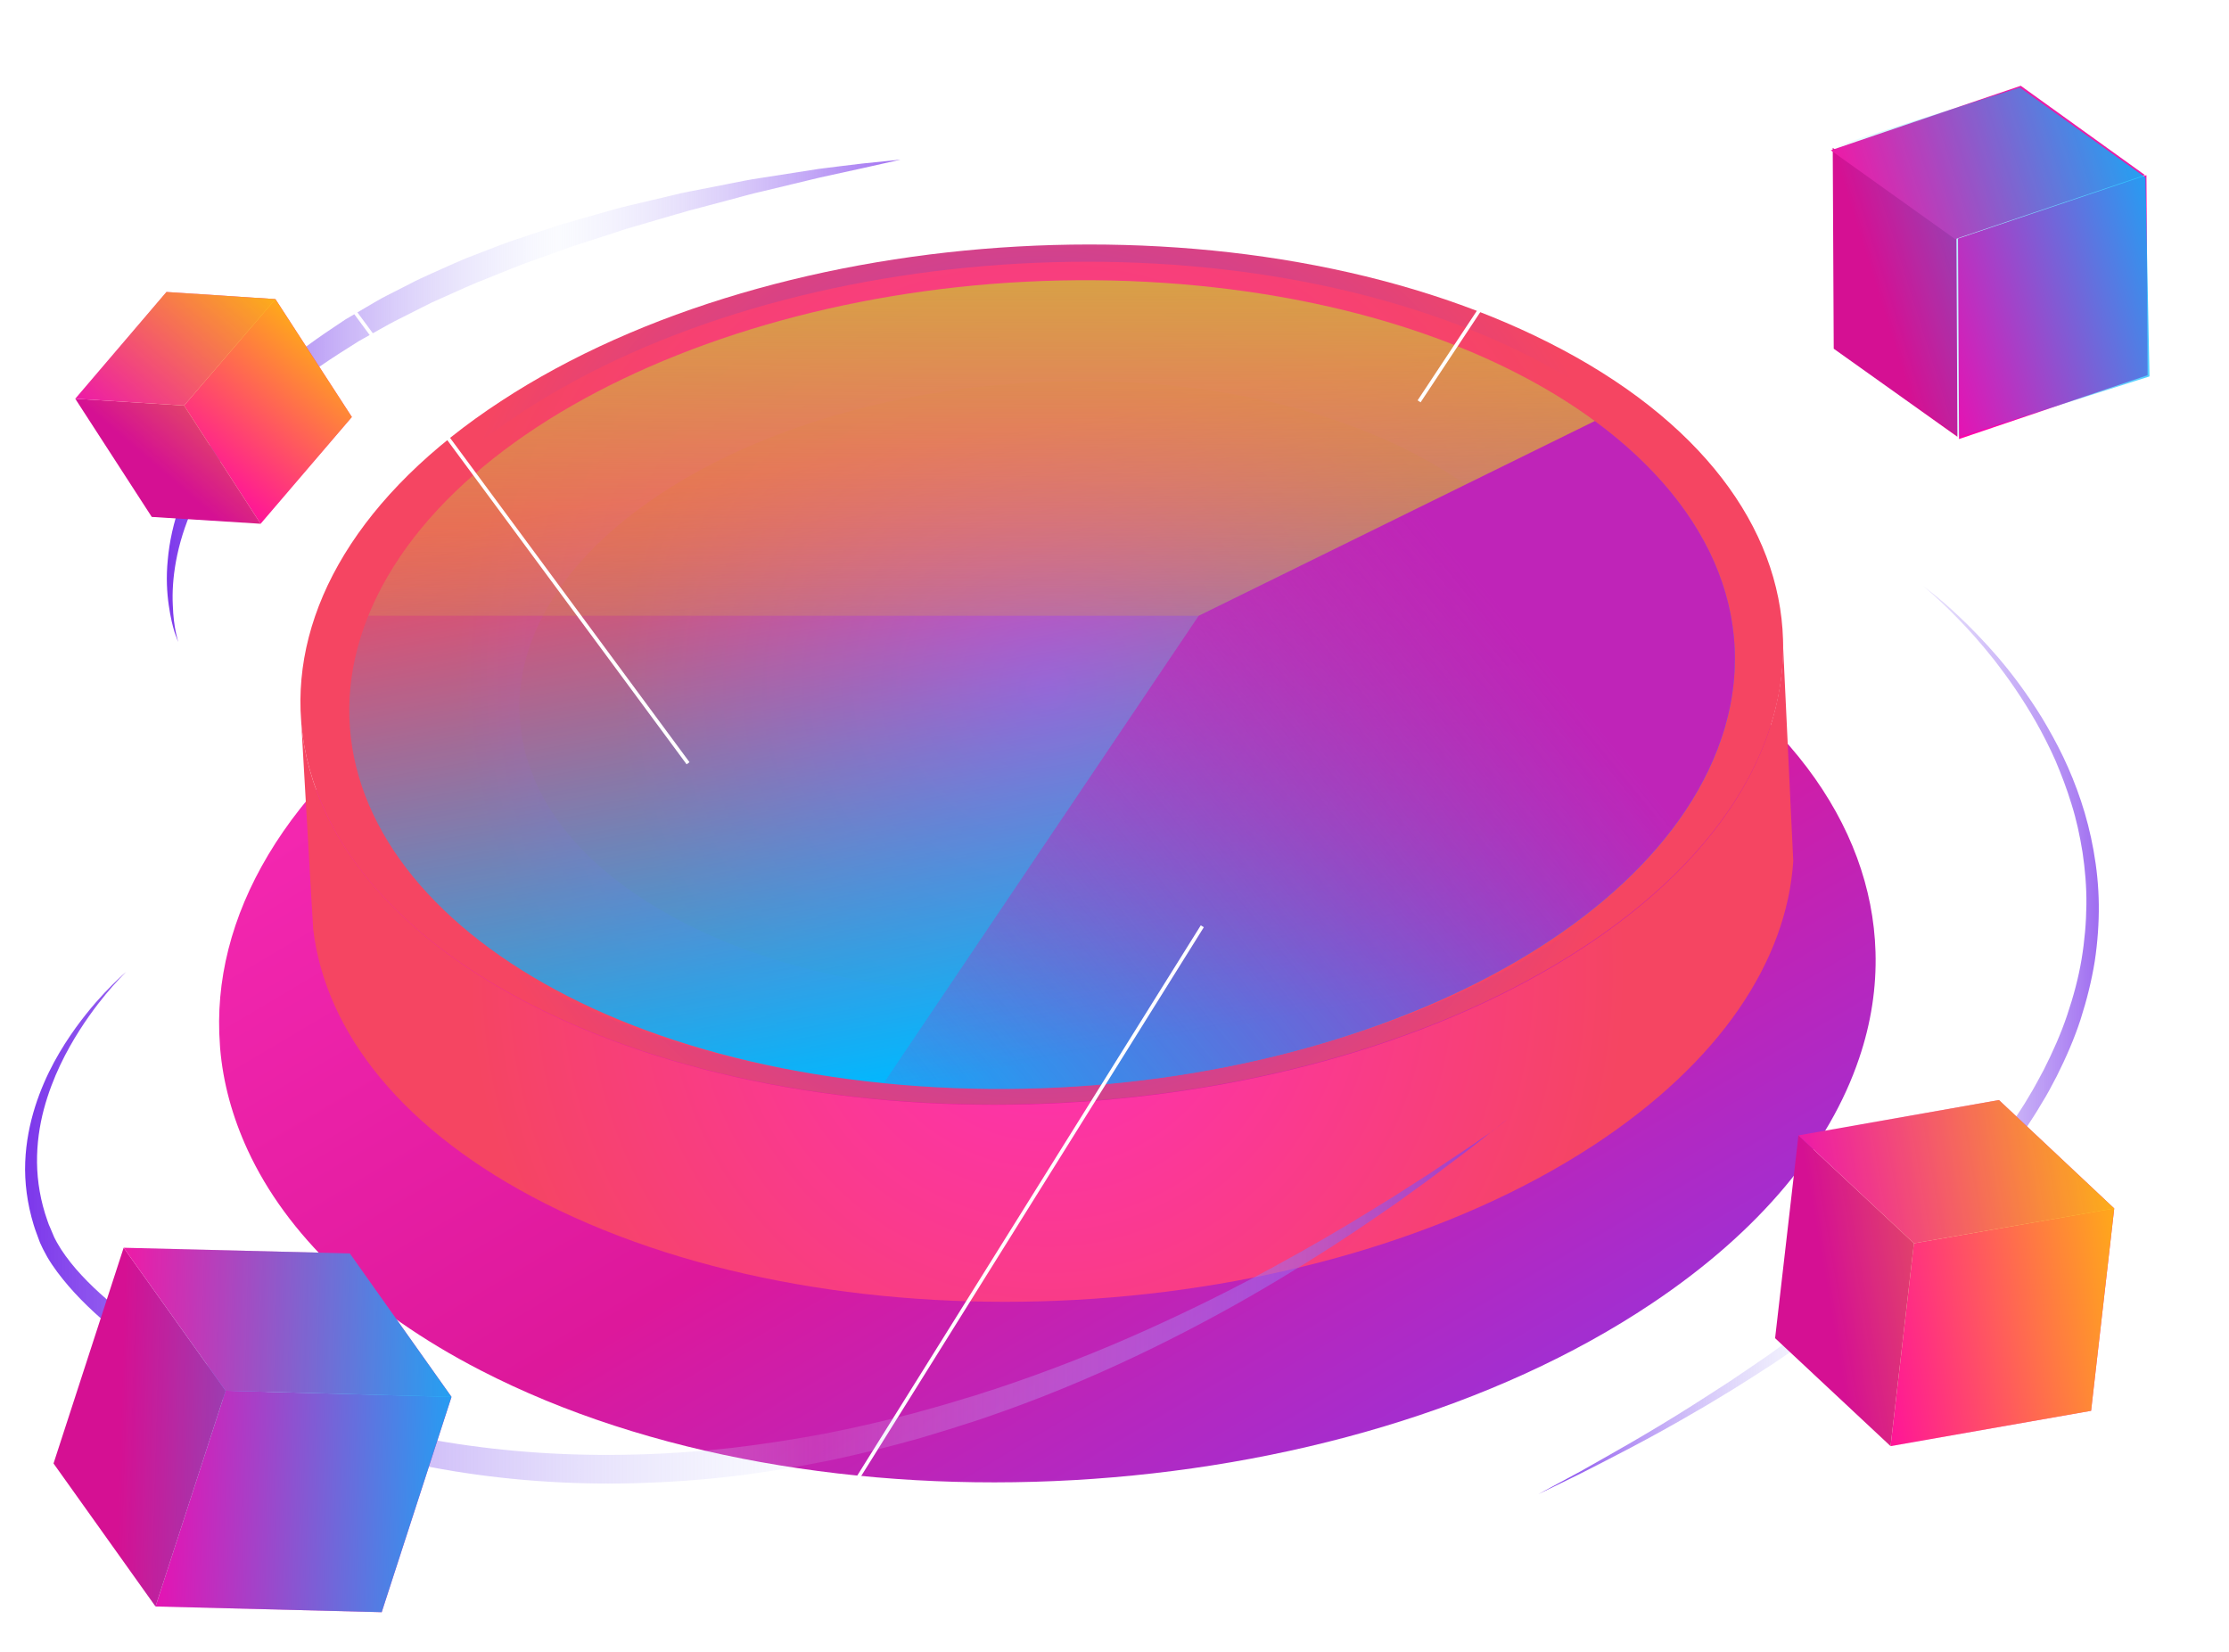 <svg width="622" height="461" viewBox="0 0 622 461" fill="none" xmlns="http://www.w3.org/2000/svg">
<g filter="url(#filter0_dddd_83_17)">
<path d="M134.175 356.454C101.681 339.71 79.902 318.291 69.128 294.979C64.842 285.69 62.235 276.164 61.424 266.519L61.367 265.573C58.702 230.191 79.323 193.389 123.633 163.746C210.923 105.347 357.236 97.064 450.376 145.108C497.814 169.603 522.316 204.039 523.358 239.657C523.648 249.538 522.142 259.479 518.782 269.36C510.557 293.736 491.327 317.463 460.86 337.816C373.57 396.214 227.315 404.498 134.175 356.454Z" fill="url(#paint0_linear_83_17)"/>
</g>
<path d="M149.191 280.886C120.126 266.187 100.622 247.434 91.006 227.007C87.17 218.9 84.847 210.524 84.09 202.039L84.036 201.175C81.659 170.209 100.082 137.892 139.791 111.952C217.912 60.775 348.87 53.479 432.232 95.632C474.696 117.086 496.63 147.295 497.549 178.477C497.819 187.124 496.468 195.879 493.443 204.471C486.095 225.818 468.861 246.624 441.632 264.457C363.457 315.743 232.499 322.984 149.191 280.886Z" fill="url(#paint1_radial_83_17)"/>
<path d="M154.756 277.265C126.825 263.161 108.078 245.111 98.839 225.494C95.165 217.658 92.896 209.659 92.194 201.553L92.14 200.743C89.817 170.966 107.537 139.946 145.679 115.033C220.775 65.855 346.547 58.884 426.667 99.361C467.456 120.005 488.526 148.971 489.445 178.964C489.715 187.286 488.364 195.663 485.501 203.931C478.423 224.467 461.892 244.462 435.689 261.593C360.593 310.717 234.822 317.743 154.756 277.265Z" fill="url(#paint2_radial_83_17)"/>
<path d="M191.547 257.864C170.801 247.38 156.917 234.032 150.056 219.495C147.3 213.712 145.68 207.714 145.139 201.715L145.085 201.121C143.356 179.018 156.539 155.996 184.794 137.514C240.495 101.036 333.851 95.848 393.279 125.895C423.533 141.189 439.201 162.697 439.849 184.962C440.065 191.123 439.039 197.338 436.932 203.499C431.691 218.738 419.427 233.546 399.978 246.299C344.278 282.723 250.922 287.911 191.547 257.864Z" fill="url(#paint3_radial_83_17)"/>
<path d="M152.217 335.9C112.562 315.851 90.79 288.182 87.386 259.215V259.053L86.9 250.893L84.091 202.093C84.847 210.524 87.17 218.9 91.006 227.061C100.676 247.434 120.126 266.241 149.191 280.94C232.499 323.038 363.457 315.797 441.578 264.619C468.861 246.786 486.041 225.98 493.389 204.633C496.36 195.987 497.765 187.286 497.495 178.639L499.656 224.467V224.521L500.412 240.301C498.575 268.186 480.099 296.396 444.658 319.634C366.537 370.757 235.578 378.053 152.217 335.9Z" fill="url(#paint4_radial_83_17)"/>
<path d="M334.499 79.743C438.066 89.903 502.951 147.782 479.234 209.173C455.354 270.942 351.085 312.77 246.599 302.286C142.276 291.856 77.985 233.329 102.783 171.83C127.473 110.709 231.094 69.584 334.499 79.743Z" fill="url(#paint5_linear_83_17)"/>
<path d="M246.599 302.286C351.085 312.77 455.354 270.942 479.234 209.173C492.444 174.979 478.167 141.876 445.03 117.5L334.499 171.83L246.599 302.286Z" fill="url(#paint6_linear_83_17)"/>
<path d="M334.499 79.743C231.094 69.584 127.473 110.709 102.783 171.83H334.499L445 117.478C418.643 98.101 380.364 84.243 334.499 79.743Z" fill="url(#paint7_linear_83_17)"/>
<path d="M396 112L461.5 13H414" stroke="white"/>
<path d="M335.5 258.5L230 427.5H288.5" stroke="white"/>
<path d="M420.656 312.324C420.656 312.324 419.197 313.459 416.388 315.674C414.983 316.755 413.255 318.16 411.256 319.727C409.203 321.349 406.826 323.132 404.124 325.132C402.774 326.158 401.369 327.239 399.856 328.374C398.344 329.455 396.723 330.644 395.102 331.833C393.427 333.022 391.698 334.265 389.862 335.616C388.025 336.859 386.134 338.21 384.135 339.561C376.247 345.019 367.063 350.963 356.69 357.178C346.317 363.393 334.701 369.824 321.897 376.093C309.093 382.362 295.101 388.468 279.919 393.872C278.028 394.521 276.138 395.223 274.193 395.872C272.248 396.52 270.303 397.169 268.358 397.763C264.468 399.06 260.416 400.195 256.418 401.438C248.314 403.708 239.94 405.816 231.35 407.599C222.76 409.328 213.954 410.841 204.932 411.922C195.91 413.003 186.725 413.652 177.433 413.922C158.794 414.408 140.533 413.057 123.191 409.977C105.849 406.896 89.425 402.087 74.514 395.872C67.004 392.792 59.927 389.279 53.228 385.496C46.529 381.713 40.262 377.606 34.535 373.174C28.808 368.743 23.568 364.041 19.138 358.907C16.923 356.313 14.87 353.665 13.195 350.801C12.817 350.045 12.384 349.342 12.006 348.586C11.682 347.829 11.25 347.072 10.98 346.316C10.71 345.559 10.44 344.803 10.169 344.1C9.899 343.344 9.629 342.641 9.413 341.884C7.576 335.886 6.82 329.887 7.036 324.321C7.252 318.701 8.332 313.513 9.791 308.865C12.763 299.516 17.193 292.328 21.137 286.816C25.134 281.304 28.7 277.467 31.239 274.927C33.779 272.387 35.183 271.252 35.183 271.252C35.183 271.252 33.833 272.549 31.456 275.197C29.132 277.845 25.783 281.898 22.163 287.573C18.597 293.193 14.653 300.543 12.222 309.622C11.034 314.161 10.277 319.133 10.331 324.429C10.386 329.671 11.304 335.237 13.249 340.696C13.465 341.398 13.735 342.047 14.059 342.749C14.329 343.452 14.653 344.1 14.924 344.803C15.194 345.505 15.572 346.1 15.896 346.748C16.274 347.397 16.652 347.991 17.031 348.64C18.651 351.125 20.596 353.557 22.757 355.881C27.079 360.529 32.212 364.906 37.885 368.905C43.503 372.958 49.662 376.687 56.253 380.2C62.79 383.658 69.76 386.847 77.107 389.657C91.748 395.331 107.686 399.709 124.542 402.465C141.398 405.221 159.118 406.41 177.271 405.924C186.347 405.707 195.315 405.059 204.067 404.086C212.874 403.059 221.464 401.708 229.892 400.141C238.32 398.52 246.532 396.574 254.527 394.521C258.525 393.386 262.469 392.359 266.305 391.17C268.25 390.576 270.141 389.981 272.086 389.441C273.977 388.792 275.867 388.198 277.758 387.604C292.777 382.632 306.77 377.065 319.628 371.283C332.486 365.501 344.264 359.61 354.799 353.882C365.334 348.153 374.734 342.695 382.892 337.615C384.945 336.372 386.89 335.129 388.781 333.994C390.672 332.805 392.455 331.617 394.184 330.536C395.912 329.455 397.533 328.374 399.154 327.347C400.721 326.32 402.179 325.294 403.584 324.375C406.393 322.484 408.879 320.862 411.04 319.403C413.147 317.944 414.983 316.647 416.442 315.674C419.143 313.405 420.656 312.324 420.656 312.324Z" fill="url(#paint8_linear_83_17)"/>
<path d="M251.353 44.536C251.353 44.536 247.68 45.347 241.035 46.86C237.685 47.617 233.633 48.481 228.933 49.508C224.233 50.643 218.884 51.94 212.995 53.345C210.024 53.994 206.998 54.858 203.757 55.723C200.569 56.588 197.22 57.452 193.816 58.371C192.952 58.587 192.087 58.803 191.223 59.074C190.358 59.344 189.494 59.614 188.576 59.83C186.793 60.37 185.01 60.857 183.227 61.397C181.39 61.938 179.553 62.478 177.716 63.019C176.798 63.289 175.826 63.559 174.907 63.829C173.989 64.099 173.016 64.424 172.098 64.748C168.316 65.991 164.426 67.234 160.428 68.531L158.916 69.017L157.457 69.558C156.484 69.936 155.458 70.26 154.485 70.638C152.486 71.341 150.488 72.097 148.435 72.8C144.329 74.205 140.277 75.989 136.171 77.61C132.011 79.177 127.905 81.123 123.745 82.96C122.718 83.446 121.638 83.879 120.611 84.365C119.585 84.851 118.558 85.392 117.586 85.878C115.587 86.905 113.588 87.878 111.589 88.904C109.59 89.877 107.699 90.958 105.754 92.039C103.863 93.12 101.973 94.147 100.082 95.227C92.842 99.767 85.873 104.252 79.876 109.386C79.12 109.981 78.363 110.629 77.607 111.224C76.851 111.872 76.202 112.521 75.5 113.169C74.095 114.466 72.691 115.709 71.394 117.006C70.151 118.357 68.855 119.708 67.666 121.005L66.748 121.978L65.883 123.005C65.343 123.707 64.749 124.356 64.209 125.058C59.887 130.462 56.321 135.975 53.944 141.379C49.027 152.187 47.893 162.077 48.217 168.778C48.325 172.128 48.703 174.776 49.081 176.506C49.46 178.235 49.73 179.154 49.73 179.154C49.73 179.154 49.352 178.289 48.757 176.56C48.217 174.83 47.569 172.29 47.083 168.832C46.596 165.427 46.326 161.158 46.812 156.294C47.245 151.376 48.379 145.81 50.54 139.974C52.593 134.083 55.943 128.03 60.157 122.032C60.697 121.275 61.237 120.519 61.778 119.762L62.588 118.627L63.506 117.546C64.749 116.087 65.992 114.628 67.234 113.115C68.531 111.656 69.989 110.305 71.34 108.846C72.042 108.143 72.745 107.387 73.501 106.684C74.257 106.036 75.014 105.333 75.77 104.631C81.821 99.01 88.898 94.092 96.354 89.175C98.245 88.04 100.19 86.905 102.135 85.77C104.08 84.635 106.024 83.446 108.077 82.419C110.13 81.393 112.183 80.312 114.236 79.285C115.263 78.745 116.289 78.204 117.37 77.718C118.45 77.231 119.477 76.745 120.557 76.259C124.825 74.367 129.039 72.368 133.361 70.8C137.629 69.179 141.789 67.45 146.003 66.153C148.11 65.45 150.163 64.748 152.216 64.099C153.243 63.775 154.269 63.397 155.296 63.073L156.809 62.586L158.321 62.154C162.373 61.019 166.371 59.884 170.261 58.749C171.233 58.479 172.206 58.209 173.178 57.939C174.151 57.722 175.123 57.452 176.096 57.236C177.987 56.804 179.877 56.317 181.768 55.885C183.605 55.453 185.442 55.02 187.279 54.588C188.197 54.372 189.062 54.156 189.98 53.94C190.899 53.778 191.763 53.561 192.628 53.399C196.139 52.697 199.543 52.048 202.838 51.4C206.08 50.751 209.213 50.103 212.239 49.67C218.236 48.752 223.692 47.887 228.501 47.13C233.309 46.482 237.415 46.05 240.818 45.617C247.572 44.969 251.353 44.536 251.353 44.536Z" fill="url(#paint9_linear_83_17)"/>
<path d="M429.26 416.99C429.26 416.99 433.474 414.72 441.037 410.613C448.547 406.344 459.46 400.345 472.48 392.077C475.722 390.023 479.125 387.808 482.637 385.538C486.149 383.214 489.714 380.728 493.442 378.188C500.79 372.946 508.569 367.272 516.457 360.841C524.291 354.41 532.233 347.331 539.904 339.441C547.576 331.551 555.031 322.904 561.515 313.285C563.081 310.853 564.756 308.475 566.161 305.989C567.673 303.557 568.97 301.017 570.321 298.531C572.86 293.505 575.129 288.425 576.858 283.238C578.587 278.104 579.991 272.916 580.856 267.728C581.72 262.54 582.152 257.46 582.206 252.434C582.26 247.408 581.828 242.544 581.126 237.843C580.369 233.141 579.397 228.656 578.046 224.386C576.75 220.117 575.183 216.064 573.562 212.227C571.887 208.444 570.051 204.877 568.16 201.527C564.378 194.88 560.38 189.205 556.652 184.396C552.87 179.586 549.359 175.695 546.333 172.615C543.362 169.534 540.877 167.264 539.202 165.751C537.527 164.238 536.555 163.482 536.555 163.482C536.555 163.482 537.527 164.184 539.31 165.589C541.093 166.994 543.632 169.156 546.766 172.128C549.899 175.1 553.627 178.883 557.625 183.531C561.623 188.233 565.837 193.853 569.888 200.446C571.887 203.797 573.886 207.363 575.723 211.2C577.56 215.037 579.235 219.144 580.694 223.522C582.152 227.899 583.341 232.493 584.205 237.356C585.07 242.166 585.61 247.246 585.664 252.434C585.718 257.622 585.34 262.972 584.529 268.322C583.665 273.672 582.314 279.076 580.586 284.48C578.857 289.831 576.534 295.127 573.94 300.315C572.59 302.909 571.239 305.503 569.672 307.989C568.214 310.528 566.539 313.014 564.918 315.5C558.219 325.39 550.547 334.145 542.714 342.089C534.826 350.033 526.668 357.058 518.618 363.435C510.568 369.758 502.573 375.324 495.063 380.404C491.227 382.89 487.553 385.268 483.988 387.484C480.368 389.645 476.964 391.807 473.615 393.698C460.27 401.534 449.141 407.101 441.416 411.046C433.582 414.883 429.26 416.99 429.26 416.99Z" fill="url(#paint10_linear_83_17)"/>
<path d="M125.987 389.83L106.514 449.912L43.399 448.325L62.965 388.121L125.987 389.83Z" fill="#FF00AA"/>
<path d="M43.399 448.325L14.938 408.412L34.505 348.208L62.965 388.121L43.399 448.325Z" fill="#D51093"/>
<path d="M62.965 388.121L34.505 348.208L97.62 349.795L125.987 389.831L62.965 388.121Z" fill="#ED1BA7"/>
<path d="M125.987 389.831L97.62 349.795L34.505 348.208L14.938 408.413L43.399 448.325L106.514 449.912L125.987 389.831Z" fill="url(#paint11_linear_83_17)"/>
<path d="M589.975 337.24L583.52 393.71L527.565 403.573L534.081 346.978L589.975 337.24Z" fill="#FF00AA"/>
<path d="M527.565 403.573L495.339 373.446L501.855 316.852L534.081 346.978L527.565 403.573Z" fill="#D51093"/>
<path d="M534.081 346.978L501.855 316.852L557.81 306.989L589.975 337.241L534.081 346.978Z" fill="#ED1BA7"/>
<path d="M589.975 337.24L557.81 306.989L501.855 316.852L495.34 373.446L527.565 403.573L583.52 393.711L589.975 337.24Z" fill="url(#paint12_linear_83_17)"/>
<path d="M76.852 83.474L98.185 116.37L72.721 146.164L51.366 113.175L76.852 83.474Z" fill="#FF00AA"/>
<path d="M72.721 146.164L42.35 144.26L20.995 111.271L51.366 113.175L72.721 146.164Z" fill="#D51093"/>
<path d="M51.367 113.175L20.995 111.271L46.459 81.477L76.852 83.474L51.367 113.175Z" fill="#ED1BA7"/>
<path d="M76.852 83.474L46.459 81.477L20.995 111.271L42.35 144.26L72.722 146.164L98.185 116.37L76.852 83.474Z" fill="url(#paint13_linear_83_17)"/>
<path d="M598.957 48.897L599.28 104.709L546.659 122.526L546.38 66.584L598.957 48.897Z" fill="#FF00AA"/>
<path d="M546.21 121.891L511.7 97.316L511.422 41.264L545.932 65.839L546.21 121.891Z" fill="#D51093"/>
<path d="M545.58 66.732L510.879 41.945L563.89 23.936L598.547 48.854L545.58 66.732Z" fill="#ED1BA7"/>
<path d="M598.706 49.532L563.62 24.427L510.722 41.264L511.782 96.915L546.91 121.891L599.808 105.055L598.706 49.532Z" fill="url(#paint14_linear_83_17)"/>
<path d="M312.988 18.18C312.028 18.18 311.134 18.024 310.306 17.712C309.49 17.388 308.776 16.938 308.164 16.362C307.564 15.774 307.096 15.084 306.76 14.292C306.424 13.5 306.256 12.636 306.256 11.7C306.256 10.764 306.424 9.9 306.76 9.108C307.096 8.316 307.57 7.632 308.182 7.056C308.794 6.468 309.508 6.018 310.324 5.706C311.14 5.382 312.034 5.22 313.006 5.22C314.038 5.22 314.98 5.4 315.832 5.76C316.684 6.108 317.404 6.63 317.992 7.326L316.48 8.748C316.024 8.256 315.514 7.89 314.95 7.65C314.386 7.398 313.774 7.272 313.114 7.272C312.454 7.272 311.848 7.38 311.296 7.596C310.756 7.812 310.282 8.118 309.874 8.514C309.478 8.91 309.166 9.378 308.938 9.918C308.722 10.458 308.614 11.052 308.614 11.7C308.614 12.348 308.722 12.942 308.938 13.482C309.166 14.022 309.478 14.49 309.874 14.886C310.282 15.282 310.756 15.588 311.296 15.804C311.848 16.02 312.454 16.128 313.114 16.128C313.774 16.128 314.386 16.008 314.95 15.768C315.514 15.516 316.024 15.138 316.48 14.634L317.992 16.074C317.404 16.758 316.684 17.28 315.832 17.64C314.98 18 314.032 18.18 312.988 18.18ZM323.569 18.126C322.585 18.126 321.709 17.916 320.941 17.496C320.173 17.064 319.567 16.476 319.123 15.732C318.679 14.988 318.457 14.142 318.457 13.194C318.457 12.234 318.679 11.388 319.123 10.656C319.567 9.912 320.173 9.33 320.941 8.91C321.709 8.49 322.585 8.28 323.569 8.28C324.565 8.28 325.447 8.49 326.215 8.91C326.995 9.33 327.601 9.906 328.033 10.638C328.477 11.37 328.699 12.222 328.699 13.194C328.699 14.142 328.477 14.988 328.033 15.732C327.601 16.476 326.995 17.064 326.215 17.496C325.447 17.916 324.565 18.126 323.569 18.126ZM323.569 16.2C324.121 16.2 324.613 16.08 325.045 15.84C325.477 15.6 325.813 15.252 326.053 14.796C326.305 14.34 326.431 13.806 326.431 13.194C326.431 12.57 326.305 12.036 326.053 11.592C325.813 11.136 325.477 10.788 325.045 10.548C324.613 10.308 324.127 10.188 323.587 10.188C323.035 10.188 322.543 10.308 322.111 10.548C321.691 10.788 321.355 11.136 321.103 11.592C320.851 12.036 320.725 12.57 320.725 13.194C320.725 13.806 320.851 14.34 321.103 14.796C321.355 15.252 321.691 15.6 322.111 15.84C322.543 16.08 323.029 16.2 323.569 16.2ZM335.905 8.28C336.673 8.28 337.357 8.43 337.957 8.73C338.569 9.03 339.049 9.492 339.397 10.116C339.745 10.728 339.919 11.52 339.919 12.492V18H337.669V12.78C337.669 11.928 337.465 11.292 337.057 10.872C336.661 10.452 336.103 10.242 335.383 10.242C334.855 10.242 334.387 10.35 333.979 10.566C333.571 10.782 333.253 11.106 333.025 11.538C332.809 11.958 332.701 12.492 332.701 13.14V18H330.451V8.388H332.593V10.98L332.215 10.188C332.551 9.576 333.037 9.108 333.673 8.784C334.321 8.448 335.065 8.28 335.905 8.28ZM345.343 18.126C344.539 18.126 343.765 18.024 343.021 17.82C342.289 17.604 341.707 17.346 341.275 17.046L342.139 15.336C342.571 15.612 343.087 15.84 343.687 16.02C344.287 16.2 344.887 16.29 345.487 16.29C346.195 16.29 346.705 16.194 347.017 16.002C347.341 15.81 347.503 15.552 347.503 15.228C347.503 14.964 347.395 14.766 347.179 14.634C346.963 14.49 346.681 14.382 346.333 14.31C345.985 14.238 345.595 14.172 345.163 14.112C344.743 14.052 344.317 13.974 343.885 13.878C343.465 13.77 343.081 13.62 342.733 13.428C342.385 13.224 342.103 12.954 341.887 12.618C341.671 12.282 341.563 11.838 341.563 11.286C341.563 10.674 341.737 10.146 342.085 9.702C342.433 9.246 342.919 8.898 343.543 8.658C344.179 8.406 344.929 8.28 345.793 8.28C346.441 8.28 347.095 8.352 347.755 8.496C348.415 8.64 348.961 8.844 349.393 9.108L348.529 10.818C348.073 10.542 347.611 10.356 347.143 10.26C346.687 10.152 346.231 10.098 345.775 10.098C345.091 10.098 344.581 10.2 344.245 10.404C343.921 10.608 343.759 10.866 343.759 11.178C343.759 11.466 343.867 11.682 344.083 11.826C344.299 11.97 344.581 12.084 344.929 12.168C345.277 12.252 345.661 12.324 346.081 12.384C346.513 12.432 346.939 12.51 347.359 12.618C347.779 12.726 348.163 12.876 348.511 13.068C348.871 13.248 349.159 13.506 349.375 13.842C349.591 14.178 349.699 14.616 349.699 15.156C349.699 15.756 349.519 16.278 349.159 16.722C348.811 17.166 348.313 17.514 347.665 17.766C347.017 18.006 346.243 18.126 345.343 18.126ZM355.305 18.126C354.489 18.126 353.769 17.976 353.145 17.676C352.521 17.364 352.035 16.896 351.687 16.272C351.339 15.636 351.165 14.838 351.165 13.878V8.388H353.415V13.572C353.415 14.436 353.607 15.084 353.991 15.516C354.387 15.936 354.945 16.146 355.665 16.146C356.193 16.146 356.649 16.038 357.033 15.822C357.429 15.606 357.735 15.282 357.951 14.85C358.179 14.418 358.293 13.884 358.293 13.248V8.388H360.543V18H358.401V15.408L358.779 16.2C358.455 16.824 357.981 17.304 357.357 17.64C356.733 17.964 356.049 18.126 355.305 18.126ZM375.221 8.28C375.989 8.28 376.667 8.43 377.255 8.73C377.855 9.03 378.323 9.492 378.659 10.116C378.995 10.728 379.163 11.52 379.163 12.492V18H376.913V12.78C376.913 11.928 376.727 11.292 376.355 10.872C375.983 10.452 375.449 10.242 374.753 10.242C374.261 10.242 373.823 10.35 373.439 10.566C373.067 10.782 372.773 11.1 372.557 11.52C372.353 11.94 372.251 12.474 372.251 13.122V18H370.001V12.78C370.001 11.928 369.815 11.292 369.443 10.872C369.071 10.452 368.537 10.242 367.841 10.242C367.349 10.242 366.911 10.35 366.527 10.566C366.155 10.782 365.861 11.1 365.645 11.52C365.441 11.94 365.339 12.474 365.339 13.122V18H363.089V8.388H365.231V10.944L364.853 10.188C365.177 9.564 365.645 9.09 366.257 8.766C366.881 8.442 367.589 8.28 368.381 8.28C369.281 8.28 370.061 8.502 370.721 8.946C371.393 9.39 371.837 10.062 372.053 10.962L371.171 10.656C371.483 9.936 371.999 9.36 372.719 8.928C373.439 8.496 374.273 8.28 375.221 8.28ZM386.174 18.126C385.106 18.126 384.17 17.916 383.366 17.496C382.574 17.064 381.956 16.476 381.512 15.732C381.08 14.988 380.864 14.142 380.864 13.194C380.864 12.234 381.074 11.388 381.494 10.656C381.926 9.912 382.514 9.33 383.258 8.91C384.014 8.49 384.872 8.28 385.832 8.28C386.768 8.28 387.602 8.484 388.334 8.892C389.066 9.3 389.642 9.876 390.062 10.62C390.482 11.364 390.692 12.24 390.692 13.248C390.692 13.344 390.686 13.452 390.674 13.572C390.674 13.692 390.668 13.806 390.656 13.914H382.646V12.42H389.468L388.586 12.888C388.598 12.336 388.484 11.85 388.244 11.43C388.004 11.01 387.674 10.68 387.254 10.44C386.846 10.2 386.372 10.08 385.832 10.08C385.28 10.08 384.794 10.2 384.374 10.44C383.966 10.68 383.642 11.016 383.402 11.448C383.174 11.868 383.06 12.366 383.06 12.942V13.302C383.06 13.878 383.192 14.388 383.456 14.832C383.72 15.276 384.092 15.618 384.572 15.858C385.052 16.098 385.604 16.218 386.228 16.218C386.768 16.218 387.254 16.134 387.686 15.966C388.118 15.798 388.502 15.534 388.838 15.174L390.044 16.56C389.612 17.064 389.066 17.454 388.406 17.73C387.758 17.994 387.014 18.126 386.174 18.126ZM392.453 18V8.388H394.595V11.034L394.343 10.26C394.631 9.612 395.081 9.12 395.693 8.784C396.317 8.448 397.091 8.28 398.015 8.28V10.422C397.919 10.398 397.829 10.386 397.745 10.386C397.661 10.374 397.577 10.368 397.493 10.368C396.641 10.368 395.963 10.62 395.459 11.124C394.955 11.616 394.703 12.354 394.703 13.338V18H392.453Z" fill="white"/>
<path d="M192 213L51 22H94" stroke="white"/>
<path d="M311.925 433.18C310.965 433.18 310.071 433.024 309.243 432.712C308.427 432.388 307.713 431.938 307.101 431.362C306.501 430.774 306.033 430.084 305.697 429.292C305.361 428.5 305.193 427.636 305.193 426.7C305.193 425.764 305.361 424.9 305.697 424.108C306.033 423.316 306.507 422.632 307.119 422.056C307.731 421.468 308.445 421.018 309.261 420.706C310.077 420.382 310.971 420.22 311.943 420.22C312.975 420.22 313.917 420.4 314.769 420.76C315.621 421.108 316.341 421.63 316.929 422.326L315.417 423.748C314.961 423.256 314.451 422.89 313.887 422.65C313.323 422.398 312.711 422.272 312.051 422.272C311.391 422.272 310.785 422.38 310.233 422.596C309.693 422.812 309.219 423.118 308.811 423.514C308.415 423.91 308.103 424.378 307.875 424.918C307.659 425.458 307.551 426.052 307.551 426.7C307.551 427.348 307.659 427.942 307.875 428.482C308.103 429.022 308.415 429.49 308.811 429.886C309.219 430.282 309.693 430.588 310.233 430.804C310.785 431.02 311.391 431.128 312.051 431.128C312.711 431.128 313.323 431.008 313.887 430.768C314.451 430.516 314.961 430.138 315.417 429.634L316.929 431.074C316.341 431.758 315.621 432.28 314.769 432.64C313.917 433 312.969 433.18 311.925 433.18ZM322.506 433.126C321.522 433.126 320.646 432.916 319.878 432.496C319.11 432.064 318.504 431.476 318.06 430.732C317.616 429.988 317.394 429.142 317.394 428.194C317.394 427.234 317.616 426.388 318.06 425.656C318.504 424.912 319.11 424.33 319.878 423.91C320.646 423.49 321.522 423.28 322.506 423.28C323.502 423.28 324.384 423.49 325.152 423.91C325.932 424.33 326.538 424.906 326.97 425.638C327.414 426.37 327.636 427.222 327.636 428.194C327.636 429.142 327.414 429.988 326.97 430.732C326.538 431.476 325.932 432.064 325.152 432.496C324.384 432.916 323.502 433.126 322.506 433.126ZM322.506 431.2C323.058 431.2 323.55 431.08 323.982 430.84C324.414 430.6 324.75 430.252 324.99 429.796C325.242 429.34 325.368 428.806 325.368 428.194C325.368 427.57 325.242 427.036 324.99 426.592C324.75 426.136 324.414 425.788 323.982 425.548C323.55 425.308 323.064 425.188 322.524 425.188C321.972 425.188 321.48 425.308 321.048 425.548C320.628 425.788 320.292 426.136 320.04 426.592C319.788 427.036 319.662 427.57 319.662 428.194C319.662 428.806 319.788 429.34 320.04 429.796C320.292 430.252 320.628 430.6 321.048 430.84C321.48 431.08 321.966 431.2 322.506 431.2ZM329.388 433V423.388H331.53V426.034L331.278 425.26C331.566 424.612 332.016 424.12 332.628 423.784C333.252 423.448 334.026 423.28 334.95 423.28V425.422C334.854 425.398 334.764 425.386 334.68 425.386C334.596 425.374 334.512 425.368 334.428 425.368C333.576 425.368 332.898 425.62 332.394 426.124C331.89 426.616 331.638 427.354 331.638 428.338V433H329.388ZM341.787 433.126C341.007 433.126 340.293 432.946 339.645 432.586C339.009 432.226 338.499 431.686 338.115 430.966C337.743 430.234 337.557 429.31 337.557 428.194C337.557 427.066 337.737 426.142 338.097 425.422C338.469 424.702 338.973 424.168 339.609 423.82C340.245 423.46 340.971 423.28 341.787 423.28C342.735 423.28 343.569 423.484 344.289 423.892C345.021 424.3 345.597 424.87 346.017 425.602C346.449 426.334 346.665 427.198 346.665 428.194C346.665 429.19 346.449 430.06 346.017 430.804C345.597 431.536 345.021 432.106 344.289 432.514C343.569 432.922 342.735 433.126 341.787 433.126ZM336.459 436.492V423.388H338.601V425.656L338.529 428.212L338.709 430.768V436.492H336.459ZM341.535 431.2C342.075 431.2 342.555 431.08 342.975 430.84C343.407 430.6 343.749 430.252 344.001 429.796C344.253 429.34 344.379 428.806 344.379 428.194C344.379 427.57 344.253 427.036 344.001 426.592C343.749 426.136 343.407 425.788 342.975 425.548C342.555 425.308 342.075 425.188 341.535 425.188C340.995 425.188 340.509 425.308 340.077 425.548C339.645 425.788 339.303 426.136 339.051 426.592C338.799 427.036 338.673 427.57 338.673 428.194C338.673 428.806 338.799 429.34 339.051 429.796C339.303 430.252 339.645 430.6 340.077 430.84C340.509 431.08 340.995 431.2 341.535 431.2ZM352.718 433.126C351.734 433.126 350.858 432.916 350.09 432.496C349.322 432.064 348.716 431.476 348.272 430.732C347.828 429.988 347.606 429.142 347.606 428.194C347.606 427.234 347.828 426.388 348.272 425.656C348.716 424.912 349.322 424.33 350.09 423.91C350.858 423.49 351.734 423.28 352.718 423.28C353.714 423.28 354.596 423.49 355.364 423.91C356.144 424.33 356.75 424.906 357.182 425.638C357.626 426.37 357.848 427.222 357.848 428.194C357.848 429.142 357.626 429.988 357.182 430.732C356.75 431.476 356.144 432.064 355.364 432.496C354.596 432.916 353.714 433.126 352.718 433.126ZM352.718 431.2C353.27 431.2 353.762 431.08 354.194 430.84C354.626 430.6 354.962 430.252 355.202 429.796C355.454 429.34 355.58 428.806 355.58 428.194C355.58 427.57 355.454 427.036 355.202 426.592C354.962 426.136 354.626 425.788 354.194 425.548C353.762 425.308 353.276 425.188 352.736 425.188C352.184 425.188 351.692 425.308 351.26 425.548C350.84 425.788 350.504 426.136 350.252 426.592C350 427.036 349.874 427.57 349.874 428.194C349.874 428.806 350 429.34 350.252 429.796C350.504 430.252 350.84 430.6 351.26 430.84C351.692 431.08 352.178 431.2 352.718 431.2ZM359.6 433V423.388H361.742V426.034L361.49 425.26C361.778 424.612 362.228 424.12 362.84 423.784C363.464 423.448 364.238 423.28 365.162 423.28V425.422C365.066 425.398 364.976 425.386 364.892 425.386C364.808 425.374 364.724 425.368 364.64 425.368C363.788 425.368 363.11 425.62 362.606 426.124C362.102 426.616 361.85 427.354 361.85 428.338V433H359.6ZM371.907 433V431.056L371.781 430.642V427.24C371.781 426.58 371.583 426.07 371.187 425.71C370.791 425.338 370.191 425.152 369.387 425.152C368.847 425.152 368.313 425.236 367.785 425.404C367.269 425.572 366.831 425.806 366.471 426.106L365.589 424.468C366.105 424.072 366.717 423.778 367.425 423.586C368.145 423.382 368.889 423.28 369.657 423.28C371.049 423.28 372.123 423.616 372.879 424.288C373.647 424.948 374.031 425.974 374.031 427.366V433H371.907ZM368.883 433.126C368.163 433.126 367.533 433.006 366.993 432.766C366.453 432.514 366.033 432.172 365.733 431.74C365.445 431.296 365.301 430.798 365.301 430.246C365.301 429.706 365.427 429.22 365.679 428.788C365.943 428.356 366.369 428.014 366.957 427.762C367.545 427.51 368.325 427.384 369.297 427.384H372.087V428.878H369.459C368.691 428.878 368.175 429.004 367.911 429.256C367.647 429.496 367.515 429.796 367.515 430.156C367.515 430.564 367.677 430.888 368.001 431.128C368.325 431.368 368.775 431.488 369.351 431.488C369.903 431.488 370.395 431.362 370.827 431.11C371.271 430.858 371.589 430.486 371.781 429.994L372.159 431.344C371.943 431.908 371.553 432.346 370.989 432.658C370.437 432.97 369.735 433.126 368.883 433.126ZM380.137 433.126C379.081 433.126 378.265 432.856 377.689 432.316C377.113 431.764 376.825 430.954 376.825 429.886V421.264H379.075V429.832C379.075 430.288 379.189 430.642 379.417 430.894C379.657 431.146 379.987 431.272 380.407 431.272C380.911 431.272 381.331 431.14 381.667 430.876L382.297 432.478C382.033 432.694 381.709 432.856 381.325 432.964C380.941 433.072 380.545 433.126 380.137 433.126ZM375.241 425.26V423.46H381.649V425.26H375.241ZM383.748 433V423.388H385.998V433H383.748ZM384.882 421.804C384.462 421.804 384.114 421.672 383.838 421.408C383.574 421.144 383.442 420.826 383.442 420.454C383.442 420.07 383.574 419.752 383.838 419.5C384.114 419.236 384.462 419.104 384.882 419.104C385.302 419.104 385.644 419.23 385.908 419.482C386.184 419.722 386.322 420.028 386.322 420.4C386.322 420.796 386.19 421.132 385.926 421.408C385.662 421.672 385.314 421.804 384.882 421.804ZM392.871 433.126C391.887 433.126 391.011 432.916 390.243 432.496C389.475 432.064 388.869 431.476 388.425 430.732C387.981 429.988 387.759 429.142 387.759 428.194C387.759 427.234 387.981 426.388 388.425 425.656C388.869 424.912 389.475 424.33 390.243 423.91C391.011 423.49 391.887 423.28 392.871 423.28C393.867 423.28 394.749 423.49 395.517 423.91C396.297 424.33 396.903 424.906 397.335 425.638C397.779 426.37 398.001 427.222 398.001 428.194C398.001 429.142 397.779 429.988 397.335 430.732C396.903 431.476 396.297 432.064 395.517 432.496C394.749 432.916 393.867 433.126 392.871 433.126ZM392.871 431.2C393.423 431.2 393.915 431.08 394.347 430.84C394.779 430.6 395.115 430.252 395.355 429.796C395.607 429.34 395.733 428.806 395.733 428.194C395.733 427.57 395.607 427.036 395.355 426.592C395.115 426.136 394.779 425.788 394.347 425.548C393.915 425.308 393.429 425.188 392.889 425.188C392.337 425.188 391.845 425.308 391.413 425.548C390.993 425.788 390.657 426.136 390.405 426.592C390.153 427.036 390.027 427.57 390.027 428.194C390.027 428.806 390.153 429.34 390.405 429.796C390.657 430.252 390.993 430.6 391.413 430.84C391.845 431.08 392.331 431.2 392.871 431.2ZM405.206 423.28C405.974 423.28 406.658 423.43 407.258 423.73C407.87 424.03 408.35 424.492 408.698 425.116C409.046 425.728 409.22 426.52 409.22 427.492V433H406.97V427.78C406.97 426.928 406.766 426.292 406.358 425.872C405.962 425.452 405.404 425.242 404.684 425.242C404.156 425.242 403.688 425.35 403.28 425.566C402.872 425.782 402.554 426.106 402.326 426.538C402.11 426.958 402.002 427.492 402.002 428.14V433H399.752V423.388H401.894V425.98L401.516 425.188C401.852 424.576 402.338 424.108 402.974 423.784C403.622 423.448 404.366 423.28 405.206 423.28Z" fill="white"/>
<path d="M113.701 27.18C112.717 27.18 111.811 27.024 110.983 26.712C110.167 26.388 109.453 25.938 108.841 25.362C108.229 24.774 107.755 24.084 107.419 23.292C107.083 22.5 106.915 21.636 106.915 20.7C106.915 19.764 107.083 18.9 107.419 18.108C107.755 17.316 108.229 16.632 108.841 16.056C109.465 15.468 110.191 15.018 111.019 14.706C111.847 14.382 112.753 14.22 113.737 14.22C114.805 14.22 115.765 14.394 116.617 14.742C117.481 15.09 118.207 15.6 118.795 16.272L117.319 17.712C116.827 17.22 116.293 16.86 115.717 16.632C115.153 16.392 114.529 16.272 113.845 16.272C113.185 16.272 112.573 16.38 112.009 16.596C111.445 16.812 110.959 17.118 110.551 17.514C110.143 17.91 109.825 18.378 109.597 18.918C109.381 19.458 109.273 20.052 109.273 20.7C109.273 21.336 109.381 21.924 109.597 22.464C109.825 23.004 110.143 23.478 110.551 23.886C110.959 24.282 111.439 24.588 111.991 24.804C112.543 25.02 113.155 25.128 113.827 25.128C114.451 25.128 115.051 25.032 115.627 24.84C116.215 24.636 116.773 24.3 117.301 23.832L118.633 25.578C117.973 26.106 117.205 26.508 116.329 26.784C115.465 27.048 114.589 27.18 113.701 27.18ZM116.419 25.272V20.556H118.633V25.578L116.419 25.272ZM125.423 27.126C124.439 27.126 123.563 26.916 122.795 26.496C122.027 26.064 121.421 25.476 120.977 24.732C120.533 23.988 120.311 23.142 120.311 22.194C120.311 21.234 120.533 20.388 120.977 19.656C121.421 18.912 122.027 18.33 122.795 17.91C123.563 17.49 124.439 17.28 125.423 17.28C126.419 17.28 127.301 17.49 128.069 17.91C128.849 18.33 129.455 18.906 129.887 19.638C130.331 20.37 130.553 21.222 130.553 22.194C130.553 23.142 130.331 23.988 129.887 24.732C129.455 25.476 128.849 26.064 128.069 26.496C127.301 26.916 126.419 27.126 125.423 27.126ZM125.423 25.2C125.975 25.2 126.467 25.08 126.899 24.84C127.331 24.6 127.667 24.252 127.907 23.796C128.159 23.34 128.285 22.806 128.285 22.194C128.285 21.57 128.159 21.036 127.907 20.592C127.667 20.136 127.331 19.788 126.899 19.548C126.467 19.308 125.981 19.188 125.441 19.188C124.889 19.188 124.397 19.308 123.965 19.548C123.545 19.788 123.209 20.136 122.957 20.592C122.705 21.036 122.579 21.57 122.579 22.194C122.579 22.806 122.705 23.34 122.957 23.796C123.209 24.252 123.545 24.6 123.965 24.84C124.397 25.08 124.883 25.2 125.423 25.2ZM134.597 27L130.475 17.388H132.815L136.361 25.866H135.209L138.881 17.388H141.041L136.919 27H134.597ZM146.302 27.126C145.234 27.126 144.298 26.916 143.494 26.496C142.702 26.064 142.084 25.476 141.64 24.732C141.208 23.988 140.992 23.142 140.992 22.194C140.992 21.234 141.202 20.388 141.622 19.656C142.054 18.912 142.642 18.33 143.386 17.91C144.142 17.49 145 17.28 145.96 17.28C146.896 17.28 147.73 17.484 148.462 17.892C149.194 18.3 149.77 18.876 150.19 19.62C150.61 20.364 150.82 21.24 150.82 22.248C150.82 22.344 150.814 22.452 150.802 22.572C150.802 22.692 150.796 22.806 150.784 22.914H142.774V21.42H149.596L148.714 21.888C148.726 21.336 148.612 20.85 148.372 20.43C148.132 20.01 147.802 19.68 147.382 19.44C146.974 19.2 146.5 19.08 145.96 19.08C145.408 19.08 144.922 19.2 144.502 19.44C144.094 19.68 143.77 20.016 143.53 20.448C143.302 20.868 143.188 21.366 143.188 21.942V22.302C143.188 22.878 143.32 23.388 143.584 23.832C143.848 24.276 144.22 24.618 144.7 24.858C145.18 25.098 145.732 25.218 146.356 25.218C146.896 25.218 147.382 25.134 147.814 24.966C148.246 24.798 148.63 24.534 148.966 24.174L150.172 25.56C149.74 26.064 149.194 26.454 148.534 26.73C147.886 26.994 147.142 27.126 146.302 27.126ZM152.581 27V17.388H154.723V20.034L154.471 19.26C154.759 18.612 155.209 18.12 155.821 17.784C156.445 17.448 157.219 17.28 158.143 17.28V19.422C158.047 19.398 157.957 19.386 157.873 19.386C157.789 19.374 157.705 19.368 157.621 19.368C156.769 19.368 156.091 19.62 155.587 20.124C155.083 20.616 154.831 21.354 154.831 22.338V27H152.581ZM165.106 17.28C165.874 17.28 166.558 17.43 167.158 17.73C167.77 18.03 168.25 18.492 168.598 19.116C168.946 19.728 169.12 20.52 169.12 21.492V27H166.87V21.78C166.87 20.928 166.666 20.292 166.258 19.872C165.862 19.452 165.304 19.242 164.584 19.242C164.056 19.242 163.588 19.35 163.18 19.566C162.772 19.782 162.454 20.106 162.226 20.538C162.01 20.958 161.902 21.492 161.902 22.14V27H159.652V17.388H161.794V19.98L161.416 19.188C161.752 18.576 162.238 18.108 162.874 17.784C163.522 17.448 164.266 17.28 165.106 17.28ZM183.706 17.28C184.474 17.28 185.152 17.43 185.74 17.73C186.34 18.03 186.808 18.492 187.144 19.116C187.48 19.728 187.648 20.52 187.648 21.492V27H185.398V21.78C185.398 20.928 185.212 20.292 184.84 19.872C184.468 19.452 183.934 19.242 183.238 19.242C182.746 19.242 182.308 19.35 181.924 19.566C181.552 19.782 181.258 20.1 181.042 20.52C180.838 20.94 180.736 21.474 180.736 22.122V27H178.486V21.78C178.486 20.928 178.3 20.292 177.928 19.872C177.556 19.452 177.022 19.242 176.326 19.242C175.834 19.242 175.396 19.35 175.012 19.566C174.64 19.782 174.346 20.1 174.13 20.52C173.926 20.94 173.824 21.474 173.824 22.122V27H171.574V17.388H173.716V19.944L173.338 19.188C173.662 18.564 174.13 18.09 174.742 17.766C175.366 17.442 176.074 17.28 176.866 17.28C177.766 17.28 178.546 17.502 179.206 17.946C179.878 18.39 180.322 19.062 180.538 19.962L179.656 19.656C179.968 18.936 180.484 18.36 181.204 17.928C181.924 17.496 182.758 17.28 183.706 17.28ZM194.659 27.126C193.591 27.126 192.655 26.916 191.851 26.496C191.059 26.064 190.441 25.476 189.997 24.732C189.565 23.988 189.349 23.142 189.349 22.194C189.349 21.234 189.559 20.388 189.979 19.656C190.411 18.912 190.999 18.33 191.743 17.91C192.499 17.49 193.357 17.28 194.317 17.28C195.253 17.28 196.087 17.484 196.819 17.892C197.551 18.3 198.127 18.876 198.547 19.62C198.967 20.364 199.177 21.24 199.177 22.248C199.177 22.344 199.171 22.452 199.159 22.572C199.159 22.692 199.153 22.806 199.141 22.914H191.131V21.42H197.953L197.071 21.888C197.083 21.336 196.969 20.85 196.729 20.43C196.489 20.01 196.159 19.68 195.739 19.44C195.331 19.2 194.857 19.08 194.317 19.08C193.765 19.08 193.279 19.2 192.859 19.44C192.451 19.68 192.127 20.016 191.887 20.448C191.659 20.868 191.545 21.366 191.545 21.942V22.302C191.545 22.878 191.677 23.388 191.941 23.832C192.205 24.276 192.577 24.618 193.057 24.858C193.537 25.098 194.089 25.218 194.713 25.218C195.253 25.218 195.739 25.134 196.171 24.966C196.603 24.798 196.987 24.534 197.323 24.174L198.529 25.56C198.097 26.064 197.551 26.454 196.891 26.73C196.243 26.994 195.499 27.126 194.659 27.126ZM206.392 17.28C207.16 17.28 207.844 17.43 208.444 17.73C209.056 18.03 209.536 18.492 209.884 19.116C210.232 19.728 210.406 20.52 210.406 21.492V27H208.156V21.78C208.156 20.928 207.952 20.292 207.544 19.872C207.148 19.452 206.59 19.242 205.87 19.242C205.342 19.242 204.874 19.35 204.466 19.566C204.058 19.782 203.74 20.106 203.512 20.538C203.296 20.958 203.188 21.492 203.188 22.14V27H200.938V17.388H203.08V19.98L202.702 19.188C203.038 18.576 203.524 18.108 204.16 17.784C204.808 17.448 205.552 17.28 206.392 17.28ZM216.478 27.126C215.422 27.126 214.606 26.856 214.03 26.316C213.454 25.764 213.166 24.954 213.166 23.886V15.264H215.416V23.832C215.416 24.288 215.53 24.642 215.758 24.894C215.998 25.146 216.328 25.272 216.748 25.272C217.252 25.272 217.672 25.14 218.008 24.876L218.638 26.478C218.374 26.694 218.05 26.856 217.666 26.964C217.282 27.072 216.886 27.126 216.478 27.126ZM211.582 19.26V17.46H217.99V19.26H211.582ZM223.059 27.126C222.255 27.126 221.481 27.024 220.737 26.82C220.005 26.604 219.423 26.346 218.991 26.046L219.855 24.336C220.287 24.612 220.803 24.84 221.403 25.02C222.003 25.2 222.603 25.29 223.203 25.29C223.911 25.29 224.421 25.194 224.733 25.002C225.057 24.81 225.219 24.552 225.219 24.228C225.219 23.964 225.111 23.766 224.895 23.634C224.679 23.49 224.397 23.382 224.049 23.31C223.701 23.238 223.311 23.172 222.879 23.112C222.459 23.052 222.033 22.974 221.601 22.878C221.181 22.77 220.797 22.62 220.449 22.428C220.101 22.224 219.819 21.954 219.603 21.618C219.387 21.282 219.279 20.838 219.279 20.286C219.279 19.674 219.453 19.146 219.801 18.702C220.149 18.246 220.635 17.898 221.259 17.658C221.895 17.406 222.645 17.28 223.509 17.28C224.157 17.28 224.811 17.352 225.471 17.496C226.131 17.64 226.677 17.844 227.109 18.108L226.245 19.818C225.789 19.542 225.327 19.356 224.859 19.26C224.403 19.152 223.947 19.098 223.491 19.098C222.807 19.098 222.297 19.2 221.961 19.404C221.637 19.608 221.475 19.866 221.475 20.178C221.475 20.466 221.583 20.682 221.799 20.826C222.015 20.97 222.297 21.084 222.645 21.168C222.993 21.252 223.377 21.324 223.797 21.384C224.229 21.432 224.655 21.51 225.075 21.618C225.495 21.726 225.879 21.876 226.227 22.068C226.587 22.248 226.875 22.506 227.091 22.842C227.307 23.178 227.415 23.616 227.415 24.156C227.415 24.756 227.235 25.278 226.875 25.722C226.527 26.166 226.029 26.514 225.381 26.766C224.733 27.006 223.959 27.126 223.059 27.126Z" fill="white"/>
<circle cx="92.5" cy="21.5" r="5.5" fill="white"/>
<circle cx="412.5" cy="12.5" r="5.5" fill="white"/>
<circle cx="290.5" cy="427.5" r="5.5" fill="white"/>
<defs>
<filter id="filter0_dddd_83_17" x="37.138" y="105.874" width="510.255" height="321.813" filterUnits="userSpaceOnUse" color-interpolation-filters="sRGB">
<feFlood flood-opacity="0" result="BackgroundImageFix"/>
<feColorMatrix in="SourceAlpha" type="matrix" values="0 0 0 0 0 0 0 0 0 0 0 0 0 0 0 0 0 0 127 0" result="hardAlpha"/>
<feMorphology radius="4" operator="erode" in="SourceAlpha" result="effect1_dropShadow_83_17"/>
<feOffset dy="8"/>
<feGaussianBlur stdDeviation="4"/>
<feColorMatrix type="matrix" values="0 0 0 0 0.961 0 0 0 0 0.271 0 0 0 0 0.384 0 0 0 0.12 0"/>
<feBlend mode="normal" in2="BackgroundImageFix" result="effect1_dropShadow_83_17"/>
<feColorMatrix in="SourceAlpha" type="matrix" values="0 0 0 0 0 0 0 0 0 0 0 0 0 0 0 0 0 0 127 0" result="hardAlpha"/>
<feOffset dy="16"/>
<feGaussianBlur stdDeviation="12"/>
<feColorMatrix type="matrix" values="0 0 0 0 0.961 0 0 0 0 0.271 0 0 0 0 0.384 0 0 0 0.24 0"/>
<feBlend mode="normal" in2="effect1_dropShadow_83_17" result="effect2_dropShadow_83_17"/>
<feColorMatrix in="SourceAlpha" type="matrix" values="0 0 0 0 0 0 0 0 0 0 0 0 0 0 0 0 0 0 127 0" result="hardAlpha"/>
<feMorphology radius="1" operator="erode" in="SourceAlpha" result="effect3_dropShadow_83_17"/>
<feOffset dy="2"/>
<feGaussianBlur stdDeviation="2"/>
<feColorMatrix type="matrix" values="0 0 0 0 0.106 0 0 0 0 0.039 0 0 0 0 0.322 0 0 0 0.12 0"/>
<feBlend mode="normal" in2="effect2_dropShadow_83_17" result="effect3_dropShadow_83_17"/>
<feColorMatrix in="SourceAlpha" type="matrix" values="0 0 0 0 0 0 0 0 0 0 0 0 0 0 0 0 0 0 127 0" result="hardAlpha"/>
<feOffset/>
<feGaussianBlur stdDeviation="0.5"/>
<feColorMatrix type="matrix" values="0 0 0 0 0.961 0 0 0 0 0.271 0 0 0 0 0.384 0 0 0 0.24 0"/>
<feBlend mode="normal" in2="effect3_dropShadow_83_17" result="effect4_dropShadow_83_17"/>
<feBlend mode="normal" in="SourceGraphic" in2="effect4_dropShadow_83_17" result="shape"/>
</filter>
<linearGradient id="paint0_linear_83_17" x1="-169.99" y1="250.781" x2="70.139" y2="656.169" gradientUnits="userSpaceOnUse">
<stop stop-color="#FF2FBA"/>
<stop offset="0.541" stop-color="#DD189B"/>
<stop offset="1" stop-color="#833AED"/>
</linearGradient>
<radialGradient id="paint1_radial_83_17" cx="0" cy="0" r="1" gradientUnits="userSpaceOnUse" gradientTransform="translate(290.675 188.29) scale(169.09 169.14)">
<stop stop-color="#833AED"/>
<stop offset="1" stop-color="#F54562"/>
</radialGradient>
<radialGradient id="paint2_radial_83_17" cx="0" cy="0" r="1" gradientUnits="userSpaceOnUse" gradientTransform="translate(290.675 188.29) scale(162.459 162.506)">
<stop stop-color="#FF2FBA"/>
<stop offset="1" stop-color="#F54562"/>
</radialGradient>
<radialGradient id="paint3_radial_83_17" cx="0" cy="0" r="1" gradientUnits="userSpaceOnUse" gradientTransform="translate(292.379 191.877) scale(120.537 120.572)">
<stop stop-color="#FF2FBA"/>
<stop offset="1" stop-color="#F54562"/>
</radialGradient>
<radialGradient id="paint4_radial_83_17" cx="0" cy="0" r="1" gradientUnits="userSpaceOnUse" gradientTransform="translate(292.252 270.921) scale(161.037 161.084)">
<stop stop-color="#FF2FBA"/>
<stop offset="1" stop-color="#F54562"/>
</radialGradient>
<linearGradient id="paint5_linear_83_17" x1="247" y1="304" x2="216.5" y2="131.5" gradientUnits="userSpaceOnUse">
<stop stop-color="#00B8FF"/>
<stop offset="1" stop-color="#00B8FF" stop-opacity="0"/>
</linearGradient>
<linearGradient id="paint6_linear_83_17" x1="411" y1="159.5" x2="216.5" y2="317.5" gradientUnits="userSpaceOnUse">
<stop stop-color="#BF24B8"/>
<stop offset="1" stop-color="#BF24B8" stop-opacity="0"/>
</linearGradient>
<linearGradient id="paint7_linear_83_17" x1="273.892" y1="78.202" x2="274" y2="207.5" gradientUnits="userSpaceOnUse">
<stop stop-color="#D8A047"/>
<stop offset="1" stop-color="#D8A047" stop-opacity="0"/>
</linearGradient>
<linearGradient id="paint8_linear_83_17" x1="6.861" y1="342.661" x2="420.652" y2="342.661" gradientUnits="userSpaceOnUse">
<stop stop-color="#7C37EB"/>
<stop offset="0.533" stop-color="#DAE1FC" stop-opacity="0.128"/>
<stop offset="1" stop-color="#7C37EB" stop-opacity="0.73"/>
</linearGradient>
<linearGradient id="paint9_linear_83_17" x1="46.487" y1="111.869" x2="251.351" y2="111.869" gradientUnits="userSpaceOnUse">
<stop stop-color="#7C37EB"/>
<stop offset="0.533" stop-color="#DAE1FC" stop-opacity="0.128"/>
<stop offset="1" stop-color="#7C37EB" stop-opacity="0.73"/>
</linearGradient>
<linearGradient id="paint10_linear_83_17" x1="429.207" y1="290.282" x2="585.667" y2="290.282" gradientUnits="userSpaceOnUse">
<stop stop-color="#7C37EB"/>
<stop offset="0.533" stop-color="#DAE1FC" stop-opacity="0.128"/>
<stop offset="1" stop-color="#7C37EB" stop-opacity="0.73"/>
</linearGradient>
<linearGradient id="paint11_linear_83_17" x1="142.29" y1="401.137" x2="33.603" y2="398.047" gradientUnits="userSpaceOnUse">
<stop stop-color="#00B8FF"/>
<stop offset="1" stop-color="#00B8FF" stop-opacity="0"/>
</linearGradient>
<linearGradient id="paint12_linear_83_17" x1="606.372" y1="344.304" x2="509.953" y2="360.972" gradientUnits="userSpaceOnUse">
<stop stop-color="#FFC700"/>
<stop offset="1" stop-color="#FFC700" stop-opacity="0"/>
</linearGradient>
<linearGradient id="paint13_linear_83_17" x1="88.68" y1="80.043" x2="44.659" y2="131.209" gradientUnits="userSpaceOnUse">
<stop stop-color="#FFC700"/>
<stop offset="1" stop-color="#FFC700" stop-opacity="0"/>
</linearGradient>
<linearGradient id="paint14_linear_83_17" x1="615.504" y1="54.237" x2="524.309" y2="82.933" gradientUnits="userSpaceOnUse">
<stop stop-color="#00B8FF"/>
<stop offset="1" stop-color="#00B8FF" stop-opacity="0"/>
</linearGradient>
</defs>
</svg>

